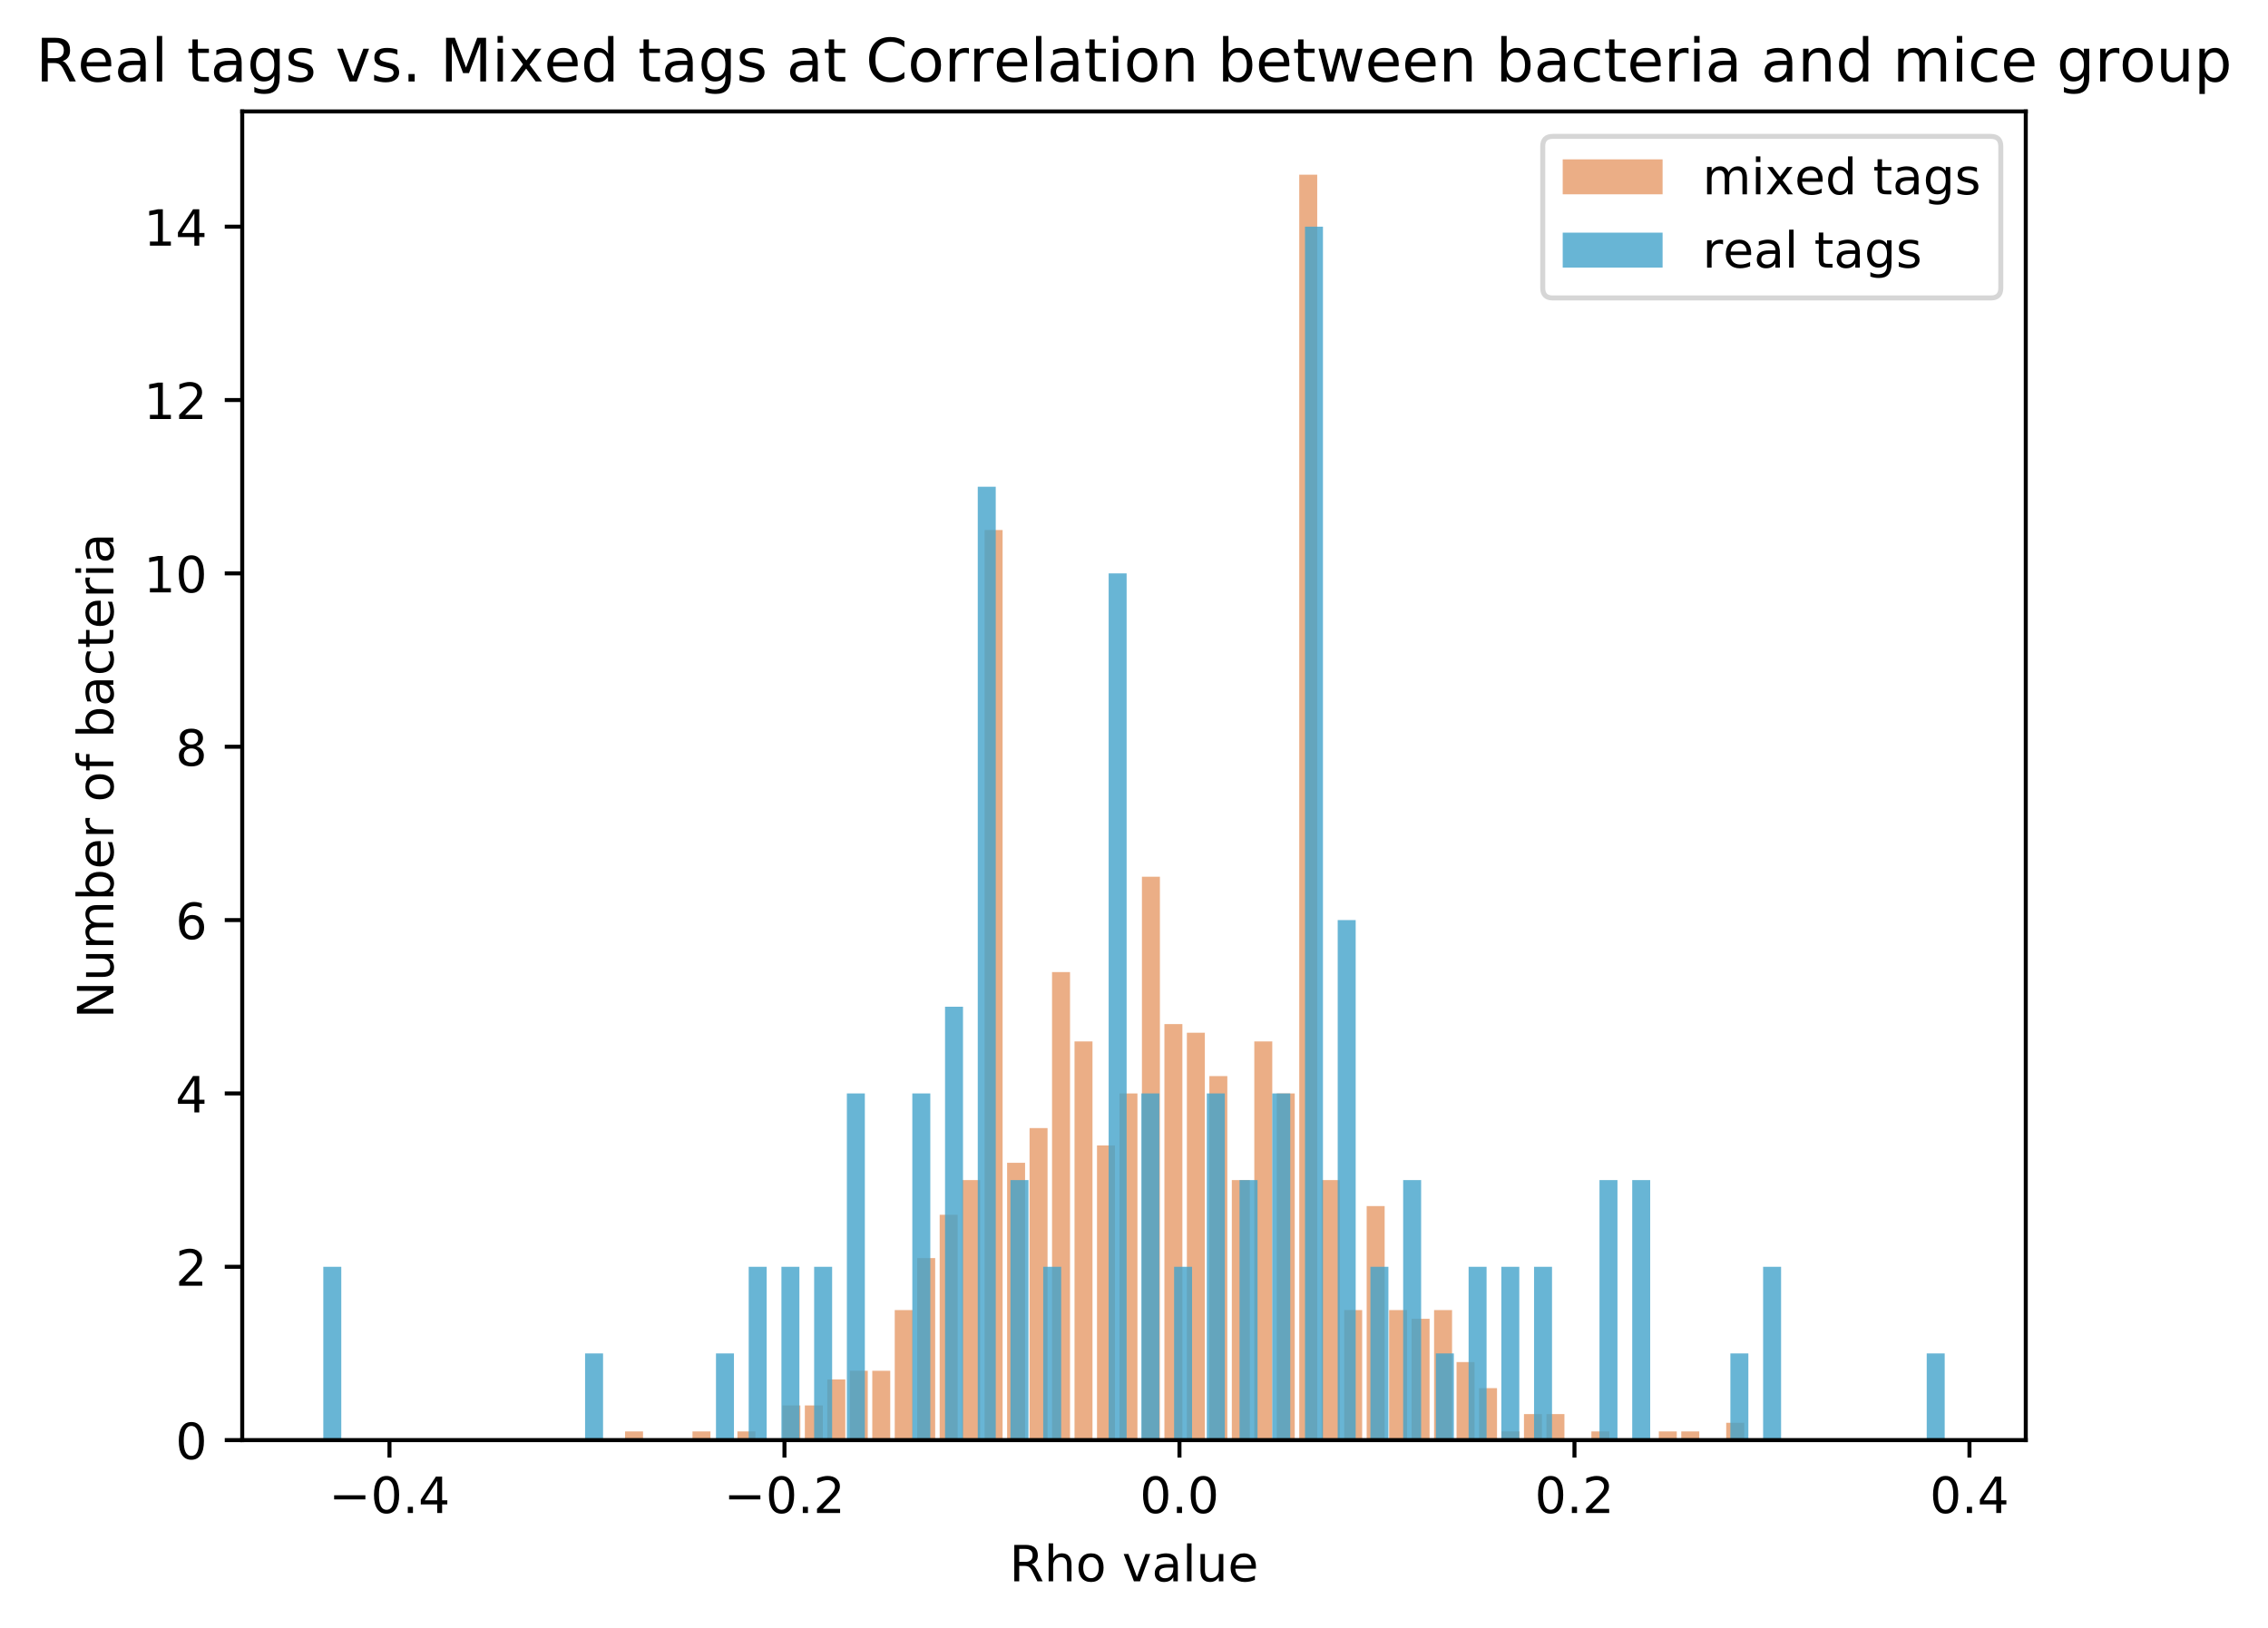 <?xml version="1.0" encoding="utf-8" standalone="no"?>
<!DOCTYPE svg PUBLIC "-//W3C//DTD SVG 1.1//EN"
  "http://www.w3.org/Graphics/SVG/1.1/DTD/svg11.dtd">
<!-- Created with matplotlib (https://matplotlib.org/) -->
<svg height="325.986pt" version="1.1" viewBox="0 0 454.125 325.986" width="454.125pt" xmlns="http://www.w3.org/2000/svg" xmlns:xlink="http://www.w3.org/1999/xlink">
 <defs>
  <style type="text/css">
*{stroke-linecap:butt;stroke-linejoin:round;}
  </style>
 </defs>
 <g id="figure_1">
  <g id="patch_1">
   <path d="M 0 325.986 
L 454.125 325.986 
L 454.125 0 
L 0 0 
z
" style="fill:#ffffff;"/>
  </g>
  <g id="axes_1">
   <g id="patch_2">
    <path d="M 48.502 288.43 
L 405.623 288.43 
L 405.623 22.318 
L 48.502 22.318 
z
" style="fill:#ffffff;"/>
   </g>
   <g id="patch_3">
    <path clip-path="url(#p410fd052c7)" d="M 125.156 288.43 
L 128.756 288.43 
L 128.756 286.694 
L 125.156 286.694 
z
" style="fill:#d95f0e;opacity:0.5;"/>
   </g>
   <g id="patch_4">
    <path clip-path="url(#p410fd052c7)" d="M 129.656 288.43 
L 133.256 288.43 
L 133.256 288.43 
L 129.656 288.43 
z
" style="fill:#d95f0e;opacity:0.5;"/>
   </g>
   <g id="patch_5">
    <path clip-path="url(#p410fd052c7)" d="M 134.156 288.43 
L 137.756 288.43 
L 137.756 288.43 
L 134.156 288.43 
z
" style="fill:#d95f0e;opacity:0.5;"/>
   </g>
   <g id="patch_6">
    <path clip-path="url(#p410fd052c7)" d="M 138.656 288.43 
L 142.255 288.43 
L 142.255 286.694 
L 138.656 286.694 
z
" style="fill:#d95f0e;opacity:0.5;"/>
   </g>
   <g id="patch_7">
    <path clip-path="url(#p410fd052c7)" d="M 143.155 288.43 
L 146.755 288.43 
L 146.755 288.43 
L 143.155 288.43 
z
" style="fill:#d95f0e;opacity:0.5;"/>
   </g>
   <g id="patch_8">
    <path clip-path="url(#p410fd052c7)" d="M 147.655 288.43 
L 151.255 288.43 
L 151.255 286.694 
L 147.655 286.694 
z
" style="fill:#d95f0e;opacity:0.5;"/>
   </g>
   <g id="patch_9">
    <path clip-path="url(#p410fd052c7)" d="M 152.155 288.43 
L 155.755 288.43 
L 155.755 288.43 
L 152.155 288.43 
z
" style="fill:#d95f0e;opacity:0.5;"/>
   </g>
   <g id="patch_10">
    <path clip-path="url(#p410fd052c7)" d="M 156.655 288.43 
L 160.255 288.43 
L 160.255 281.487 
L 156.655 281.487 
z
" style="fill:#d95f0e;opacity:0.5;"/>
   </g>
   <g id="patch_11">
    <path clip-path="url(#p410fd052c7)" d="M 161.154 288.43 
L 164.754 288.43 
L 164.754 281.487 
L 161.154 281.487 
z
" style="fill:#d95f0e;opacity:0.5;"/>
   </g>
   <g id="patch_12">
    <path clip-path="url(#p410fd052c7)" d="M 165.654 288.43 
L 169.254 288.43 
L 169.254 276.279 
L 165.654 276.279 
z
" style="fill:#d95f0e;opacity:0.5;"/>
   </g>
   <g id="patch_13">
    <path clip-path="url(#p410fd052c7)" d="M 170.154 288.43 
L 173.754 288.43 
L 173.754 274.543 
L 170.154 274.543 
z
" style="fill:#d95f0e;opacity:0.5;"/>
   </g>
   <g id="patch_14">
    <path clip-path="url(#p410fd052c7)" d="M 174.654 288.43 
L 178.254 288.43 
L 178.254 274.543 
L 174.654 274.543 
z
" style="fill:#d95f0e;opacity:0.5;"/>
   </g>
   <g id="patch_15">
    <path clip-path="url(#p410fd052c7)" d="M 179.154 288.43 
L 182.753 288.43 
L 182.753 262.392 
L 179.154 262.392 
z
" style="fill:#d95f0e;opacity:0.5;"/>
   </g>
   <g id="patch_16">
    <path clip-path="url(#p410fd052c7)" d="M 183.653 288.43 
L 187.253 288.43 
L 187.253 251.976 
L 183.653 251.976 
z
" style="fill:#d95f0e;opacity:0.5;"/>
   </g>
   <g id="patch_17">
    <path clip-path="url(#p410fd052c7)" d="M 188.153 288.43 
L 191.753 288.43 
L 191.753 243.297 
L 188.153 243.297 
z
" style="fill:#d95f0e;opacity:0.5;"/>
   </g>
   <g id="patch_18">
    <path clip-path="url(#p410fd052c7)" d="M 192.653 288.43 
L 196.253 288.43 
L 196.253 236.353 
L 192.653 236.353 
z
" style="fill:#d95f0e;opacity:0.5;"/>
   </g>
   <g id="patch_19">
    <path clip-path="url(#p410fd052c7)" d="M 197.153 288.43 
L 200.752 288.43 
L 200.752 106.162 
L 197.153 106.162 
z
" style="fill:#d95f0e;opacity:0.5;"/>
   </g>
   <g id="patch_20">
    <path clip-path="url(#p410fd052c7)" d="M 201.652 288.43 
L 205.252 288.43 
L 205.252 232.882 
L 201.652 232.882 
z
" style="fill:#d95f0e;opacity:0.5;"/>
   </g>
   <g id="patch_21">
    <path clip-path="url(#p410fd052c7)" d="M 206.152 288.43 
L 209.752 288.43 
L 209.752 225.938 
L 206.152 225.938 
z
" style="fill:#d95f0e;opacity:0.5;"/>
   </g>
   <g id="patch_22">
    <path clip-path="url(#p410fd052c7)" d="M 210.652 288.43 
L 214.252 288.43 
L 214.252 194.692 
L 210.652 194.692 
z
" style="fill:#d95f0e;opacity:0.5;"/>
   </g>
   <g id="patch_23">
    <path clip-path="url(#p410fd052c7)" d="M 215.152 288.43 
L 218.752 288.43 
L 218.752 208.579 
L 215.152 208.579 
z
" style="fill:#d95f0e;opacity:0.5;"/>
   </g>
   <g id="patch_24">
    <path clip-path="url(#p410fd052c7)" d="M 219.652 288.43 
L 223.251 288.43 
L 223.251 229.41 
L 219.652 229.41 
z
" style="fill:#d95f0e;opacity:0.5;"/>
   </g>
   <g id="patch_25">
    <path clip-path="url(#p410fd052c7)" d="M 224.151 288.43 
L 227.751 288.43 
L 227.751 218.995 
L 224.151 218.995 
z
" style="fill:#d95f0e;opacity:0.5;"/>
   </g>
   <g id="patch_26">
    <path clip-path="url(#p410fd052c7)" d="M 228.651 288.43 
L 232.251 288.43 
L 232.251 175.597 
L 228.651 175.597 
z
" style="fill:#d95f0e;opacity:0.5;"/>
   </g>
   <g id="patch_27">
    <path clip-path="url(#p410fd052c7)" d="M 233.151 288.43 
L 236.751 288.43 
L 236.751 205.107 
L 233.151 205.107 
z
" style="fill:#d95f0e;opacity:0.5;"/>
   </g>
   <g id="patch_28">
    <path clip-path="url(#p410fd052c7)" d="M 237.651 288.43 
L 241.25 288.43 
L 241.25 206.843 
L 237.651 206.843 
z
" style="fill:#d95f0e;opacity:0.5;"/>
   </g>
   <g id="patch_29">
    <path clip-path="url(#p410fd052c7)" d="M 242.15 288.43 
L 245.75 288.43 
L 245.75 215.523 
L 242.15 215.523 
z
" style="fill:#d95f0e;opacity:0.5;"/>
   </g>
   <g id="patch_30">
    <path clip-path="url(#p410fd052c7)" d="M 246.65 288.43 
L 250.25 288.43 
L 250.25 236.353 
L 246.65 236.353 
z
" style="fill:#d95f0e;opacity:0.5;"/>
   </g>
   <g id="patch_31">
    <path clip-path="url(#p410fd052c7)" d="M 251.15 288.43 
L 254.75 288.43 
L 254.75 208.579 
L 251.15 208.579 
z
" style="fill:#d95f0e;opacity:0.5;"/>
   </g>
   <g id="patch_32">
    <path clip-path="url(#p410fd052c7)" d="M 255.65 288.43 
L 259.25 288.43 
L 259.25 218.995 
L 255.65 218.995 
z
" style="fill:#d95f0e;opacity:0.5;"/>
   </g>
   <g id="patch_33">
    <path clip-path="url(#p410fd052c7)" d="M 260.149 288.43 
L 263.749 288.43 
L 263.749 34.99 
L 260.149 34.99 
z
" style="fill:#d95f0e;opacity:0.5;"/>
   </g>
   <g id="patch_34">
    <path clip-path="url(#p410fd052c7)" d="M 264.649 288.43 
L 268.249 288.43 
L 268.249 236.353 
L 264.649 236.353 
z
" style="fill:#d95f0e;opacity:0.5;"/>
   </g>
   <g id="patch_35">
    <path clip-path="url(#p410fd052c7)" d="M 269.149 288.43 
L 272.749 288.43 
L 272.749 262.392 
L 269.149 262.392 
z
" style="fill:#d95f0e;opacity:0.5;"/>
   </g>
   <g id="patch_36">
    <path clip-path="url(#p410fd052c7)" d="M 273.649 288.43 
L 277.249 288.43 
L 277.249 241.561 
L 273.649 241.561 
z
" style="fill:#d95f0e;opacity:0.5;"/>
   </g>
   <g id="patch_37">
    <path clip-path="url(#p410fd052c7)" d="M 278.149 288.43 
L 281.748 288.43 
L 281.748 262.392 
L 278.149 262.392 
z
" style="fill:#d95f0e;opacity:0.5;"/>
   </g>
   <g id="patch_38">
    <path clip-path="url(#p410fd052c7)" d="M 282.648 288.43 
L 286.248 288.43 
L 286.248 264.128 
L 282.648 264.128 
z
" style="fill:#d95f0e;opacity:0.5;"/>
   </g>
   <g id="patch_39">
    <path clip-path="url(#p410fd052c7)" d="M 287.148 288.43 
L 290.748 288.43 
L 290.748 262.392 
L 287.148 262.392 
z
" style="fill:#d95f0e;opacity:0.5;"/>
   </g>
   <g id="patch_40">
    <path clip-path="url(#p410fd052c7)" d="M 291.648 288.43 
L 295.248 288.43 
L 295.248 272.807 
L 291.648 272.807 
z
" style="fill:#d95f0e;opacity:0.5;"/>
   </g>
   <g id="patch_41">
    <path clip-path="url(#p410fd052c7)" d="M 296.148 288.43 
L 299.747 288.43 
L 299.747 278.015 
L 296.148 278.015 
z
" style="fill:#d95f0e;opacity:0.5;"/>
   </g>
   <g id="patch_42">
    <path clip-path="url(#p410fd052c7)" d="M 300.647 288.43 
L 304.247 288.43 
L 304.247 286.694 
L 300.647 286.694 
z
" style="fill:#d95f0e;opacity:0.5;"/>
   </g>
   <g id="patch_43">
    <path clip-path="url(#p410fd052c7)" d="M 305.147 288.43 
L 308.747 288.43 
L 308.747 283.222 
L 305.147 283.222 
z
" style="fill:#d95f0e;opacity:0.5;"/>
   </g>
   <g id="patch_44">
    <path clip-path="url(#p410fd052c7)" d="M 309.647 288.43 
L 313.247 288.43 
L 313.247 283.222 
L 309.647 283.222 
z
" style="fill:#d95f0e;opacity:0.5;"/>
   </g>
   <g id="patch_45">
    <path clip-path="url(#p410fd052c7)" d="M 314.147 288.43 
L 317.747 288.43 
L 317.747 288.43 
L 314.147 288.43 
z
" style="fill:#d95f0e;opacity:0.5;"/>
   </g>
   <g id="patch_46">
    <path clip-path="url(#p410fd052c7)" d="M 318.647 288.43 
L 322.246 288.43 
L 322.246 286.694 
L 318.647 286.694 
z
" style="fill:#d95f0e;opacity:0.5;"/>
   </g>
   <g id="patch_47">
    <path clip-path="url(#p410fd052c7)" d="M 323.146 288.43 
L 326.746 288.43 
L 326.746 288.43 
L 323.146 288.43 
z
" style="fill:#d95f0e;opacity:0.5;"/>
   </g>
   <g id="patch_48">
    <path clip-path="url(#p410fd052c7)" d="M 327.646 288.43 
L 331.246 288.43 
L 331.246 288.43 
L 327.646 288.43 
z
" style="fill:#d95f0e;opacity:0.5;"/>
   </g>
   <g id="patch_49">
    <path clip-path="url(#p410fd052c7)" d="M 332.146 288.43 
L 335.746 288.43 
L 335.746 286.694 
L 332.146 286.694 
z
" style="fill:#d95f0e;opacity:0.5;"/>
   </g>
   <g id="patch_50">
    <path clip-path="url(#p410fd052c7)" d="M 336.646 288.43 
L 340.245 288.43 
L 340.245 286.694 
L 336.646 286.694 
z
" style="fill:#d95f0e;opacity:0.5;"/>
   </g>
   <g id="patch_51">
    <path clip-path="url(#p410fd052c7)" d="M 341.145 288.43 
L 344.745 288.43 
L 344.745 288.43 
L 341.145 288.43 
z
" style="fill:#d95f0e;opacity:0.5;"/>
   </g>
   <g id="patch_52">
    <path clip-path="url(#p410fd052c7)" d="M 345.645 288.43 
L 349.245 288.43 
L 349.245 284.958 
L 345.645 284.958 
z
" style="fill:#d95f0e;opacity:0.5;"/>
   </g>
   <g id="patch_53">
    <path clip-path="url(#p410fd052c7)" d="M 64.735 288.43 
L 68.335 288.43 
L 68.335 253.712 
L 64.735 253.712 
z
" style="fill:#43a2ca;opacity:0.8;"/>
   </g>
   <g id="patch_54">
    <path clip-path="url(#p410fd052c7)" d="M 71.287 288.43 
L 74.887 288.43 
L 74.887 288.43 
L 71.287 288.43 
z
" style="fill:#43a2ca;opacity:0.8;"/>
   </g>
   <g id="patch_55">
    <path clip-path="url(#p410fd052c7)" d="M 77.84 288.43 
L 81.439 288.43 
L 81.439 288.43 
L 77.84 288.43 
z
" style="fill:#43a2ca;opacity:0.8;"/>
   </g>
   <g id="patch_56">
    <path clip-path="url(#p410fd052c7)" d="M 84.392 288.43 
L 87.991 288.43 
L 87.991 288.43 
L 84.392 288.43 
z
" style="fill:#43a2ca;opacity:0.8;"/>
   </g>
   <g id="patch_57">
    <path clip-path="url(#p410fd052c7)" d="M 90.944 288.43 
L 94.544 288.43 
L 94.544 288.43 
L 90.944 288.43 
z
" style="fill:#43a2ca;opacity:0.8;"/>
   </g>
   <g id="patch_58">
    <path clip-path="url(#p410fd052c7)" d="M 97.496 288.43 
L 101.096 288.43 
L 101.096 288.43 
L 97.496 288.43 
z
" style="fill:#43a2ca;opacity:0.8;"/>
   </g>
   <g id="patch_59">
    <path clip-path="url(#p410fd052c7)" d="M 104.048 288.43 
L 107.648 288.43 
L 107.648 288.43 
L 104.048 288.43 
z
" style="fill:#43a2ca;opacity:0.8;"/>
   </g>
   <g id="patch_60">
    <path clip-path="url(#p410fd052c7)" d="M 110.6 288.43 
L 114.2 288.43 
L 114.2 288.43 
L 110.6 288.43 
z
" style="fill:#43a2ca;opacity:0.8;"/>
   </g>
   <g id="patch_61">
    <path clip-path="url(#p410fd052c7)" d="M 117.152 288.43 
L 120.752 288.43 
L 120.752 271.071 
L 117.152 271.071 
z
" style="fill:#43a2ca;opacity:0.8;"/>
   </g>
   <g id="patch_62">
    <path clip-path="url(#p410fd052c7)" d="M 123.704 288.43 
L 127.304 288.43 
L 127.304 288.43 
L 123.704 288.43 
z
" style="fill:#43a2ca;opacity:0.8;"/>
   </g>
   <g id="patch_63">
    <path clip-path="url(#p410fd052c7)" d="M 130.257 288.43 
L 133.856 288.43 
L 133.856 288.43 
L 130.257 288.43 
z
" style="fill:#43a2ca;opacity:0.8;"/>
   </g>
   <g id="patch_64">
    <path clip-path="url(#p410fd052c7)" d="M 136.809 288.43 
L 140.409 288.43 
L 140.409 288.43 
L 136.809 288.43 
z
" style="fill:#43a2ca;opacity:0.8;"/>
   </g>
   <g id="patch_65">
    <path clip-path="url(#p410fd052c7)" d="M 143.361 288.43 
L 146.961 288.43 
L 146.961 271.071 
L 143.361 271.071 
z
" style="fill:#43a2ca;opacity:0.8;"/>
   </g>
   <g id="patch_66">
    <path clip-path="url(#p410fd052c7)" d="M 149.913 288.43 
L 153.513 288.43 
L 153.513 253.712 
L 149.913 253.712 
z
" style="fill:#43a2ca;opacity:0.8;"/>
   </g>
   <g id="patch_67">
    <path clip-path="url(#p410fd052c7)" d="M 156.465 288.43 
L 160.065 288.43 
L 160.065 253.712 
L 156.465 253.712 
z
" style="fill:#43a2ca;opacity:0.8;"/>
   </g>
   <g id="patch_68">
    <path clip-path="url(#p410fd052c7)" d="M 163.017 288.43 
L 166.617 288.43 
L 166.617 253.712 
L 163.017 253.712 
z
" style="fill:#43a2ca;opacity:0.8;"/>
   </g>
   <g id="patch_69">
    <path clip-path="url(#p410fd052c7)" d="M 169.569 288.43 
L 173.169 288.43 
L 173.169 218.995 
L 169.569 218.995 
z
" style="fill:#43a2ca;opacity:0.8;"/>
   </g>
   <g id="patch_70">
    <path clip-path="url(#p410fd052c7)" d="M 176.122 288.43 
L 179.721 288.43 
L 179.721 288.43 
L 176.122 288.43 
z
" style="fill:#43a2ca;opacity:0.8;"/>
   </g>
   <g id="patch_71">
    <path clip-path="url(#p410fd052c7)" d="M 182.674 288.43 
L 186.274 288.43 
L 186.274 218.995 
L 182.674 218.995 
z
" style="fill:#43a2ca;opacity:0.8;"/>
   </g>
   <g id="patch_72">
    <path clip-path="url(#p410fd052c7)" d="M 189.226 288.43 
L 192.826 288.43 
L 192.826 201.636 
L 189.226 201.636 
z
" style="fill:#43a2ca;opacity:0.8;"/>
   </g>
   <g id="patch_73">
    <path clip-path="url(#p410fd052c7)" d="M 195.778 288.43 
L 199.378 288.43 
L 199.378 97.482 
L 195.778 97.482 
z
" style="fill:#43a2ca;opacity:0.8;"/>
   </g>
   <g id="patch_74">
    <path clip-path="url(#p410fd052c7)" d="M 202.33 288.43 
L 205.93 288.43 
L 205.93 236.353 
L 202.33 236.353 
z
" style="fill:#43a2ca;opacity:0.8;"/>
   </g>
   <g id="patch_75">
    <path clip-path="url(#p410fd052c7)" d="M 208.882 288.43 
L 212.482 288.43 
L 212.482 253.712 
L 208.882 253.712 
z
" style="fill:#43a2ca;opacity:0.8;"/>
   </g>
   <g id="patch_76">
    <path clip-path="url(#p410fd052c7)" d="M 215.434 288.43 
L 219.034 288.43 
L 219.034 288.43 
L 215.434 288.43 
z
" style="fill:#43a2ca;opacity:0.8;"/>
   </g>
   <g id="patch_77">
    <path clip-path="url(#p410fd052c7)" d="M 221.987 288.43 
L 225.586 288.43 
L 225.586 114.841 
L 221.987 114.841 
z
" style="fill:#43a2ca;opacity:0.8;"/>
   </g>
   <g id="patch_78">
    <path clip-path="url(#p410fd052c7)" d="M 228.539 288.43 
L 232.138 288.43 
L 232.138 218.995 
L 228.539 218.995 
z
" style="fill:#43a2ca;opacity:0.8;"/>
   </g>
   <g id="patch_79">
    <path clip-path="url(#p410fd052c7)" d="M 235.091 288.43 
L 238.691 288.43 
L 238.691 253.712 
L 235.091 253.712 
z
" style="fill:#43a2ca;opacity:0.8;"/>
   </g>
   <g id="patch_80">
    <path clip-path="url(#p410fd052c7)" d="M 241.643 288.43 
L 245.243 288.43 
L 245.243 218.995 
L 241.643 218.995 
z
" style="fill:#43a2ca;opacity:0.8;"/>
   </g>
   <g id="patch_81">
    <path clip-path="url(#p410fd052c7)" d="M 248.195 288.43 
L 251.795 288.43 
L 251.795 236.353 
L 248.195 236.353 
z
" style="fill:#43a2ca;opacity:0.8;"/>
   </g>
   <g id="patch_82">
    <path clip-path="url(#p410fd052c7)" d="M 254.747 288.43 
L 258.347 288.43 
L 258.347 218.995 
L 254.747 218.995 
z
" style="fill:#43a2ca;opacity:0.8;"/>
   </g>
   <g id="patch_83">
    <path clip-path="url(#p410fd052c7)" d="M 261.299 288.43 
L 264.899 288.43 
L 264.899 45.405 
L 261.299 45.405 
z
" style="fill:#43a2ca;opacity:0.8;"/>
   </g>
   <g id="patch_84">
    <path clip-path="url(#p410fd052c7)" d="M 267.851 288.43 
L 271.451 288.43 
L 271.451 184.277 
L 267.851 184.277 
z
" style="fill:#43a2ca;opacity:0.8;"/>
   </g>
   <g id="patch_85">
    <path clip-path="url(#p410fd052c7)" d="M 274.404 288.43 
L 278.003 288.43 
L 278.003 253.712 
L 274.404 253.712 
z
" style="fill:#43a2ca;opacity:0.8;"/>
   </g>
   <g id="patch_86">
    <path clip-path="url(#p410fd052c7)" d="M 280.956 288.43 
L 284.556 288.43 
L 284.556 236.353 
L 280.956 236.353 
z
" style="fill:#43a2ca;opacity:0.8;"/>
   </g>
   <g id="patch_87">
    <path clip-path="url(#p410fd052c7)" d="M 287.508 288.43 
L 291.108 288.43 
L 291.108 271.071 
L 287.508 271.071 
z
" style="fill:#43a2ca;opacity:0.8;"/>
   </g>
   <g id="patch_88">
    <path clip-path="url(#p410fd052c7)" d="M 294.06 288.43 
L 297.66 288.43 
L 297.66 253.712 
L 294.06 253.712 
z
" style="fill:#43a2ca;opacity:0.8;"/>
   </g>
   <g id="patch_89">
    <path clip-path="url(#p410fd052c7)" d="M 300.612 288.43 
L 304.212 288.43 
L 304.212 253.712 
L 300.612 253.712 
z
" style="fill:#43a2ca;opacity:0.8;"/>
   </g>
   <g id="patch_90">
    <path clip-path="url(#p410fd052c7)" d="M 307.164 288.43 
L 310.764 288.43 
L 310.764 253.712 
L 307.164 253.712 
z
" style="fill:#43a2ca;opacity:0.8;"/>
   </g>
   <g id="patch_91">
    <path clip-path="url(#p410fd052c7)" d="M 313.716 288.43 
L 317.316 288.43 
L 317.316 288.43 
L 313.716 288.43 
z
" style="fill:#43a2ca;opacity:0.8;"/>
   </g>
   <g id="patch_92">
    <path clip-path="url(#p410fd052c7)" d="M 320.269 288.43 
L 323.868 288.43 
L 323.868 236.353 
L 320.269 236.353 
z
" style="fill:#43a2ca;opacity:0.8;"/>
   </g>
   <g id="patch_93">
    <path clip-path="url(#p410fd052c7)" d="M 326.821 288.43 
L 330.421 288.43 
L 330.421 236.353 
L 326.821 236.353 
z
" style="fill:#43a2ca;opacity:0.8;"/>
   </g>
   <g id="patch_94">
    <path clip-path="url(#p410fd052c7)" d="M 333.373 288.43 
L 336.973 288.43 
L 336.973 288.43 
L 333.373 288.43 
z
" style="fill:#43a2ca;opacity:0.8;"/>
   </g>
   <g id="patch_95">
    <path clip-path="url(#p410fd052c7)" d="M 339.925 288.43 
L 343.525 288.43 
L 343.525 288.43 
L 339.925 288.43 
z
" style="fill:#43a2ca;opacity:0.8;"/>
   </g>
   <g id="patch_96">
    <path clip-path="url(#p410fd052c7)" d="M 346.477 288.43 
L 350.077 288.43 
L 350.077 271.071 
L 346.477 271.071 
z
" style="fill:#43a2ca;opacity:0.8;"/>
   </g>
   <g id="patch_97">
    <path clip-path="url(#p410fd052c7)" d="M 353.029 288.43 
L 356.629 288.43 
L 356.629 253.712 
L 353.029 253.712 
z
" style="fill:#43a2ca;opacity:0.8;"/>
   </g>
   <g id="patch_98">
    <path clip-path="url(#p410fd052c7)" d="M 359.581 288.43 
L 363.181 288.43 
L 363.181 288.43 
L 359.581 288.43 
z
" style="fill:#43a2ca;opacity:0.8;"/>
   </g>
   <g id="patch_99">
    <path clip-path="url(#p410fd052c7)" d="M 366.134 288.43 
L 369.733 288.43 
L 369.733 288.43 
L 366.134 288.43 
z
" style="fill:#43a2ca;opacity:0.8;"/>
   </g>
   <g id="patch_100">
    <path clip-path="url(#p410fd052c7)" d="M 372.686 288.43 
L 376.285 288.43 
L 376.285 288.43 
L 372.686 288.43 
z
" style="fill:#43a2ca;opacity:0.8;"/>
   </g>
   <g id="patch_101">
    <path clip-path="url(#p410fd052c7)" d="M 379.238 288.43 
L 382.838 288.43 
L 382.838 288.43 
L 379.238 288.43 
z
" style="fill:#43a2ca;opacity:0.8;"/>
   </g>
   <g id="patch_102">
    <path clip-path="url(#p410fd052c7)" d="M 385.79 288.43 
L 389.39 288.43 
L 389.39 271.071 
L 385.79 271.071 
z
" style="fill:#43a2ca;opacity:0.8;"/>
   </g>
   <g id="matplotlib.axis_1">
    <g id="xtick_1">
     <g id="line2d_1">
      <defs>
       <path d="M 0 0 
L 0 3.5 
" id="m6877cd86ae" style="stroke:#000000;stroke-width:0.8;"/>
      </defs>
      <g>
       <use style="stroke:#000000;stroke-width:0.8;" x="77.985" xlink:href="#m6877cd86ae" y="288.43"/>
      </g>
     </g>
     <g id="text_1">
      <!-- −0.4 -->
      <defs>
       <path d="M 10.594 35.5 
L 73.188 35.5 
L 73.188 27.203 
L 10.594 27.203 
z
" id="DejaVuSans-8722"/>
       <path d="M 31.781 66.406 
Q 24.172 66.406 20.328 58.906 
Q 16.5 51.422 16.5 36.375 
Q 16.5 21.391 20.328 13.891 
Q 24.172 6.391 31.781 6.391 
Q 39.453 6.391 43.281 13.891 
Q 47.125 21.391 47.125 36.375 
Q 47.125 51.422 43.281 58.906 
Q 39.453 66.406 31.781 66.406 
z
M 31.781 74.219 
Q 44.047 74.219 50.516 64.516 
Q 56.984 54.828 56.984 36.375 
Q 56.984 17.969 50.516 8.266 
Q 44.047 -1.422 31.781 -1.422 
Q 19.531 -1.422 13.062 8.266 
Q 6.594 17.969 6.594 36.375 
Q 6.594 54.828 13.062 64.516 
Q 19.531 74.219 31.781 74.219 
z
" id="DejaVuSans-48"/>
       <path d="M 10.688 12.406 
L 21 12.406 
L 21 0 
L 10.688 0 
z
" id="DejaVuSans-46"/>
       <path d="M 37.797 64.312 
L 12.891 25.391 
L 37.797 25.391 
z
M 35.203 72.906 
L 47.609 72.906 
L 47.609 25.391 
L 58.016 25.391 
L 58.016 17.188 
L 47.609 17.188 
L 47.609 0 
L 37.797 0 
L 37.797 17.188 
L 4.891 17.188 
L 4.891 26.703 
z
" id="DejaVuSans-52"/>
      </defs>
      <g transform="translate(65.844 303.029)scale(0.1 -0.1)">
       <use xlink:href="#DejaVuSans-8722"/>
       <use x="83.789" xlink:href="#DejaVuSans-48"/>
       <use x="147.412" xlink:href="#DejaVuSans-46"/>
       <use x="179.199" xlink:href="#DejaVuSans-52"/>
      </g>
     </g>
    </g>
    <g id="xtick_2">
     <g id="line2d_2">
      <g>
       <use style="stroke:#000000;stroke-width:0.8;" x="157.076" xlink:href="#m6877cd86ae" y="288.43"/>
      </g>
     </g>
     <g id="text_2">
      <!-- −0.2 -->
      <defs>
       <path d="M 19.188 8.297 
L 53.609 8.297 
L 53.609 0 
L 7.328 0 
L 7.328 8.297 
Q 12.938 14.109 22.625 23.891 
Q 32.328 33.688 34.812 36.531 
Q 39.547 41.844 41.422 45.531 
Q 43.312 49.219 43.312 52.781 
Q 43.312 58.594 39.234 62.25 
Q 35.156 65.922 28.609 65.922 
Q 23.969 65.922 18.812 64.312 
Q 13.672 62.703 7.812 59.422 
L 7.812 69.391 
Q 13.766 71.781 18.938 73 
Q 24.125 74.219 28.422 74.219 
Q 39.75 74.219 46.484 68.547 
Q 53.219 62.891 53.219 53.422 
Q 53.219 48.922 51.531 44.891 
Q 49.859 40.875 45.406 35.406 
Q 44.188 33.984 37.641 27.219 
Q 31.109 20.453 19.188 8.297 
z
" id="DejaVuSans-50"/>
      </defs>
      <g transform="translate(144.935 303.029)scale(0.1 -0.1)">
       <use xlink:href="#DejaVuSans-8722"/>
       <use x="83.789" xlink:href="#DejaVuSans-48"/>
       <use x="147.412" xlink:href="#DejaVuSans-46"/>
       <use x="179.199" xlink:href="#DejaVuSans-50"/>
      </g>
     </g>
    </g>
    <g id="xtick_3">
     <g id="line2d_3">
      <g>
       <use style="stroke:#000000;stroke-width:0.8;" x="236.167" xlink:href="#m6877cd86ae" y="288.43"/>
      </g>
     </g>
     <g id="text_3">
      <!-- 0.0 -->
      <g transform="translate(228.215 303.029)scale(0.1 -0.1)">
       <use xlink:href="#DejaVuSans-48"/>
       <use x="63.623" xlink:href="#DejaVuSans-46"/>
       <use x="95.41" xlink:href="#DejaVuSans-48"/>
      </g>
     </g>
    </g>
    <g id="xtick_4">
     <g id="line2d_4">
      <g>
       <use style="stroke:#000000;stroke-width:0.8;" x="315.258" xlink:href="#m6877cd86ae" y="288.43"/>
      </g>
     </g>
     <g id="text_4">
      <!-- 0.2 -->
      <g transform="translate(307.306 303.029)scale(0.1 -0.1)">
       <use xlink:href="#DejaVuSans-48"/>
       <use x="63.623" xlink:href="#DejaVuSans-46"/>
       <use x="95.41" xlink:href="#DejaVuSans-50"/>
      </g>
     </g>
    </g>
    <g id="xtick_5">
     <g id="line2d_5">
      <g>
       <use style="stroke:#000000;stroke-width:0.8;" x="394.349" xlink:href="#m6877cd86ae" y="288.43"/>
      </g>
     </g>
     <g id="text_5">
      <!-- 0.4 -->
      <g transform="translate(386.397 303.029)scale(0.1 -0.1)">
       <use xlink:href="#DejaVuSans-48"/>
       <use x="63.623" xlink:href="#DejaVuSans-46"/>
       <use x="95.41" xlink:href="#DejaVuSans-52"/>
      </g>
     </g>
    </g>
    <g id="text_6">
     <!-- Rho value -->
     <defs>
      <path d="M 44.391 34.188 
Q 47.562 33.109 50.562 29.594 
Q 53.562 26.078 56.594 19.922 
L 66.609 0 
L 56 0 
L 46.688 18.703 
Q 43.062 26.031 39.672 28.422 
Q 36.281 30.812 30.422 30.812 
L 19.672 30.812 
L 19.672 0 
L 9.812 0 
L 9.812 72.906 
L 32.078 72.906 
Q 44.578 72.906 50.734 67.672 
Q 56.891 62.453 56.891 51.906 
Q 56.891 45.016 53.688 40.469 
Q 50.484 35.938 44.391 34.188 
z
M 19.672 64.797 
L 19.672 38.922 
L 32.078 38.922 
Q 39.203 38.922 42.844 42.219 
Q 46.484 45.516 46.484 51.906 
Q 46.484 58.297 42.844 61.547 
Q 39.203 64.797 32.078 64.797 
z
" id="DejaVuSans-82"/>
      <path d="M 54.891 33.016 
L 54.891 0 
L 45.906 0 
L 45.906 32.719 
Q 45.906 40.484 42.875 44.328 
Q 39.844 48.188 33.797 48.188 
Q 26.516 48.188 22.312 43.547 
Q 18.109 38.922 18.109 30.906 
L 18.109 0 
L 9.078 0 
L 9.078 75.984 
L 18.109 75.984 
L 18.109 46.188 
Q 21.344 51.125 25.703 53.562 
Q 30.078 56 35.797 56 
Q 45.219 56 50.047 50.172 
Q 54.891 44.344 54.891 33.016 
z
" id="DejaVuSans-104"/>
      <path d="M 30.609 48.391 
Q 23.391 48.391 19.188 42.75 
Q 14.984 37.109 14.984 27.297 
Q 14.984 17.484 19.156 11.844 
Q 23.344 6.203 30.609 6.203 
Q 37.797 6.203 41.984 11.859 
Q 46.188 17.531 46.188 27.297 
Q 46.188 37.016 41.984 42.703 
Q 37.797 48.391 30.609 48.391 
z
M 30.609 56 
Q 42.328 56 49.016 48.375 
Q 55.719 40.766 55.719 27.297 
Q 55.719 13.875 49.016 6.219 
Q 42.328 -1.422 30.609 -1.422 
Q 18.844 -1.422 12.172 6.219 
Q 5.516 13.875 5.516 27.297 
Q 5.516 40.766 12.172 48.375 
Q 18.844 56 30.609 56 
z
" id="DejaVuSans-111"/>
      <path id="DejaVuSans-32"/>
      <path d="M 2.984 54.688 
L 12.5 54.688 
L 29.594 8.797 
L 46.688 54.688 
L 56.203 54.688 
L 35.688 0 
L 23.484 0 
z
" id="DejaVuSans-118"/>
      <path d="M 34.281 27.484 
Q 23.391 27.484 19.188 25 
Q 14.984 22.516 14.984 16.5 
Q 14.984 11.719 18.141 8.906 
Q 21.297 6.109 26.703 6.109 
Q 34.188 6.109 38.703 11.406 
Q 43.219 16.703 43.219 25.484 
L 43.219 27.484 
z
M 52.203 31.203 
L 52.203 0 
L 43.219 0 
L 43.219 8.297 
Q 40.141 3.328 35.547 0.953 
Q 30.953 -1.422 24.312 -1.422 
Q 15.922 -1.422 10.953 3.297 
Q 6 8.016 6 15.922 
Q 6 25.141 12.172 29.828 
Q 18.359 34.516 30.609 34.516 
L 43.219 34.516 
L 43.219 35.406 
Q 43.219 41.609 39.141 45 
Q 35.062 48.391 27.688 48.391 
Q 23 48.391 18.547 47.266 
Q 14.109 46.141 10.016 43.891 
L 10.016 52.203 
Q 14.938 54.109 19.578 55.047 
Q 24.219 56 28.609 56 
Q 40.484 56 46.344 49.844 
Q 52.203 43.703 52.203 31.203 
z
" id="DejaVuSans-97"/>
      <path d="M 9.422 75.984 
L 18.406 75.984 
L 18.406 0 
L 9.422 0 
z
" id="DejaVuSans-108"/>
      <path d="M 8.5 21.578 
L 8.5 54.688 
L 17.484 54.688 
L 17.484 21.922 
Q 17.484 14.156 20.5 10.266 
Q 23.531 6.391 29.594 6.391 
Q 36.859 6.391 41.078 11.031 
Q 45.312 15.672 45.312 23.688 
L 45.312 54.688 
L 54.297 54.688 
L 54.297 0 
L 45.312 0 
L 45.312 8.406 
Q 42.047 3.422 37.719 1 
Q 33.406 -1.422 27.688 -1.422 
Q 18.266 -1.422 13.375 4.438 
Q 8.5 10.297 8.5 21.578 
z
M 31.109 56 
z
" id="DejaVuSans-117"/>
      <path d="M 56.203 29.594 
L 56.203 25.203 
L 14.891 25.203 
Q 15.484 15.922 20.484 11.062 
Q 25.484 6.203 34.422 6.203 
Q 39.594 6.203 44.453 7.469 
Q 49.312 8.734 54.109 11.281 
L 54.109 2.781 
Q 49.266 0.734 44.188 -0.344 
Q 39.109 -1.422 33.891 -1.422 
Q 20.797 -1.422 13.156 6.188 
Q 5.516 13.812 5.516 26.812 
Q 5.516 40.234 12.766 48.109 
Q 20.016 56 32.328 56 
Q 43.359 56 49.781 48.891 
Q 56.203 41.797 56.203 29.594 
z
M 47.219 32.234 
Q 47.125 39.594 43.094 43.984 
Q 39.062 48.391 32.422 48.391 
Q 24.906 48.391 20.391 44.141 
Q 15.875 39.891 15.188 32.172 
z
" id="DejaVuSans-101"/>
     </defs>
     <g transform="translate(202.113 316.707)scale(0.1 -0.1)">
      <use xlink:href="#DejaVuSans-82"/>
      <use x="69.482" xlink:href="#DejaVuSans-104"/>
      <use x="132.861" xlink:href="#DejaVuSans-111"/>
      <use x="194.043" xlink:href="#DejaVuSans-32"/>
      <use x="225.83" xlink:href="#DejaVuSans-118"/>
      <use x="285.01" xlink:href="#DejaVuSans-97"/>
      <use x="346.289" xlink:href="#DejaVuSans-108"/>
      <use x="374.072" xlink:href="#DejaVuSans-117"/>
      <use x="437.451" xlink:href="#DejaVuSans-101"/>
     </g>
    </g>
   </g>
   <g id="matplotlib.axis_2">
    <g id="ytick_1">
     <g id="line2d_6">
      <defs>
       <path d="M 0 0 
L -3.5 0 
" id="m0bcba001ed" style="stroke:#000000;stroke-width:0.8;"/>
      </defs>
      <g>
       <use style="stroke:#000000;stroke-width:0.8;" x="48.502" xlink:href="#m0bcba001ed" y="288.43"/>
      </g>
     </g>
     <g id="text_7">
      <!-- 0 -->
      <g transform="translate(35.14 292.229)scale(0.1 -0.1)">
       <use xlink:href="#DejaVuSans-48"/>
      </g>
     </g>
    </g>
    <g id="ytick_2">
     <g id="line2d_7">
      <g>
       <use style="stroke:#000000;stroke-width:0.8;" x="48.502" xlink:href="#m0bcba001ed" y="253.712"/>
      </g>
     </g>
     <g id="text_8">
      <!-- 2 -->
      <g transform="translate(35.14 257.512)scale(0.1 -0.1)">
       <use xlink:href="#DejaVuSans-50"/>
      </g>
     </g>
    </g>
    <g id="ytick_3">
     <g id="line2d_8">
      <g>
       <use style="stroke:#000000;stroke-width:0.8;" x="48.502" xlink:href="#m0bcba001ed" y="218.995"/>
      </g>
     </g>
     <g id="text_9">
      <!-- 4 -->
      <g transform="translate(35.14 222.794)scale(0.1 -0.1)">
       <use xlink:href="#DejaVuSans-52"/>
      </g>
     </g>
    </g>
    <g id="ytick_4">
     <g id="line2d_9">
      <g>
       <use style="stroke:#000000;stroke-width:0.8;" x="48.502" xlink:href="#m0bcba001ed" y="184.277"/>
      </g>
     </g>
     <g id="text_10">
      <!-- 6 -->
      <defs>
       <path d="M 33.016 40.375 
Q 26.375 40.375 22.484 35.828 
Q 18.609 31.297 18.609 23.391 
Q 18.609 15.531 22.484 10.953 
Q 26.375 6.391 33.016 6.391 
Q 39.656 6.391 43.531 10.953 
Q 47.406 15.531 47.406 23.391 
Q 47.406 31.297 43.531 35.828 
Q 39.656 40.375 33.016 40.375 
z
M 52.594 71.297 
L 52.594 62.312 
Q 48.875 64.062 45.094 64.984 
Q 41.312 65.922 37.594 65.922 
Q 27.828 65.922 22.672 59.328 
Q 17.531 52.734 16.797 39.406 
Q 19.672 43.656 24.016 45.922 
Q 28.375 48.188 33.594 48.188 
Q 44.578 48.188 50.953 41.516 
Q 57.328 34.859 57.328 23.391 
Q 57.328 12.156 50.688 5.359 
Q 44.047 -1.422 33.016 -1.422 
Q 20.359 -1.422 13.672 8.266 
Q 6.984 17.969 6.984 36.375 
Q 6.984 53.656 15.188 63.938 
Q 23.391 74.219 37.203 74.219 
Q 40.922 74.219 44.703 73.484 
Q 48.484 72.75 52.594 71.297 
z
" id="DejaVuSans-54"/>
      </defs>
      <g transform="translate(35.14 188.076)scale(0.1 -0.1)">
       <use xlink:href="#DejaVuSans-54"/>
      </g>
     </g>
    </g>
    <g id="ytick_5">
     <g id="line2d_10">
      <g>
       <use style="stroke:#000000;stroke-width:0.8;" x="48.502" xlink:href="#m0bcba001ed" y="149.559"/>
      </g>
     </g>
     <g id="text_11">
      <!-- 8 -->
      <defs>
       <path d="M 31.781 34.625 
Q 24.75 34.625 20.719 30.859 
Q 16.703 27.094 16.703 20.516 
Q 16.703 13.922 20.719 10.156 
Q 24.75 6.391 31.781 6.391 
Q 38.812 6.391 42.859 10.172 
Q 46.922 13.969 46.922 20.516 
Q 46.922 27.094 42.891 30.859 
Q 38.875 34.625 31.781 34.625 
z
M 21.922 38.812 
Q 15.578 40.375 12.031 44.719 
Q 8.5 49.078 8.5 55.328 
Q 8.5 64.062 14.719 69.141 
Q 20.953 74.219 31.781 74.219 
Q 42.672 74.219 48.875 69.141 
Q 55.078 64.062 55.078 55.328 
Q 55.078 49.078 51.531 44.719 
Q 48 40.375 41.703 38.812 
Q 48.828 37.156 52.797 32.312 
Q 56.781 27.484 56.781 20.516 
Q 56.781 9.906 50.312 4.234 
Q 43.844 -1.422 31.781 -1.422 
Q 19.734 -1.422 13.25 4.234 
Q 6.781 9.906 6.781 20.516 
Q 6.781 27.484 10.781 32.312 
Q 14.797 37.156 21.922 38.812 
z
M 18.312 54.391 
Q 18.312 48.734 21.844 45.562 
Q 25.391 42.391 31.781 42.391 
Q 38.141 42.391 41.719 45.562 
Q 45.312 48.734 45.312 54.391 
Q 45.312 60.062 41.719 63.234 
Q 38.141 66.406 31.781 66.406 
Q 25.391 66.406 21.844 63.234 
Q 18.312 60.062 18.312 54.391 
z
" id="DejaVuSans-56"/>
      </defs>
      <g transform="translate(35.14 153.358)scale(0.1 -0.1)">
       <use xlink:href="#DejaVuSans-56"/>
      </g>
     </g>
    </g>
    <g id="ytick_6">
     <g id="line2d_11">
      <g>
       <use style="stroke:#000000;stroke-width:0.8;" x="48.502" xlink:href="#m0bcba001ed" y="114.841"/>
      </g>
     </g>
     <g id="text_12">
      <!-- 10 -->
      <defs>
       <path d="M 12.406 8.297 
L 28.516 8.297 
L 28.516 63.922 
L 10.984 60.406 
L 10.984 69.391 
L 28.422 72.906 
L 38.281 72.906 
L 38.281 8.297 
L 54.391 8.297 
L 54.391 0 
L 12.406 0 
z
" id="DejaVuSans-49"/>
      </defs>
      <g transform="translate(28.777 118.64)scale(0.1 -0.1)">
       <use xlink:href="#DejaVuSans-49"/>
       <use x="63.623" xlink:href="#DejaVuSans-48"/>
      </g>
     </g>
    </g>
    <g id="ytick_7">
     <g id="line2d_12">
      <g>
       <use style="stroke:#000000;stroke-width:0.8;" x="48.502" xlink:href="#m0bcba001ed" y="80.123"/>
      </g>
     </g>
     <g id="text_13">
      <!-- 12 -->
      <g transform="translate(28.777 83.922)scale(0.1 -0.1)">
       <use xlink:href="#DejaVuSans-49"/>
       <use x="63.623" xlink:href="#DejaVuSans-50"/>
      </g>
     </g>
    </g>
    <g id="ytick_8">
     <g id="line2d_13">
      <g>
       <use style="stroke:#000000;stroke-width:0.8;" x="48.502" xlink:href="#m0bcba001ed" y="45.405"/>
      </g>
     </g>
     <g id="text_14">
      <!-- 14 -->
      <g transform="translate(28.777 49.205)scale(0.1 -0.1)">
       <use xlink:href="#DejaVuSans-49"/>
       <use x="63.623" xlink:href="#DejaVuSans-52"/>
      </g>
     </g>
    </g>
    <g id="text_15">
     <!-- Number of bacteria -->
     <defs>
      <path d="M 9.812 72.906 
L 23.094 72.906 
L 55.422 11.922 
L 55.422 72.906 
L 64.984 72.906 
L 64.984 0 
L 51.703 0 
L 19.391 60.984 
L 19.391 0 
L 9.812 0 
z
" id="DejaVuSans-78"/>
      <path d="M 52 44.188 
Q 55.375 50.25 60.062 53.125 
Q 64.75 56 71.094 56 
Q 79.641 56 84.281 50.016 
Q 88.922 44.047 88.922 33.016 
L 88.922 0 
L 79.891 0 
L 79.891 32.719 
Q 79.891 40.578 77.094 44.375 
Q 74.312 48.188 68.609 48.188 
Q 61.625 48.188 57.562 43.547 
Q 53.516 38.922 53.516 30.906 
L 53.516 0 
L 44.484 0 
L 44.484 32.719 
Q 44.484 40.625 41.703 44.406 
Q 38.922 48.188 33.109 48.188 
Q 26.219 48.188 22.156 43.531 
Q 18.109 38.875 18.109 30.906 
L 18.109 0 
L 9.078 0 
L 9.078 54.688 
L 18.109 54.688 
L 18.109 46.188 
Q 21.188 51.219 25.484 53.609 
Q 29.781 56 35.688 56 
Q 41.656 56 45.828 52.969 
Q 50 49.953 52 44.188 
z
" id="DejaVuSans-109"/>
      <path d="M 48.688 27.297 
Q 48.688 37.203 44.609 42.844 
Q 40.531 48.484 33.406 48.484 
Q 26.266 48.484 22.188 42.844 
Q 18.109 37.203 18.109 27.297 
Q 18.109 17.391 22.188 11.75 
Q 26.266 6.109 33.406 6.109 
Q 40.531 6.109 44.609 11.75 
Q 48.688 17.391 48.688 27.297 
z
M 18.109 46.391 
Q 20.953 51.266 25.266 53.625 
Q 29.594 56 35.594 56 
Q 45.562 56 51.781 48.094 
Q 58.016 40.188 58.016 27.297 
Q 58.016 14.406 51.781 6.484 
Q 45.562 -1.422 35.594 -1.422 
Q 29.594 -1.422 25.266 0.953 
Q 20.953 3.328 18.109 8.203 
L 18.109 0 
L 9.078 0 
L 9.078 75.984 
L 18.109 75.984 
z
" id="DejaVuSans-98"/>
      <path d="M 41.109 46.297 
Q 39.594 47.172 37.812 47.578 
Q 36.031 48 33.891 48 
Q 26.266 48 22.188 43.047 
Q 18.109 38.094 18.109 28.812 
L 18.109 0 
L 9.078 0 
L 9.078 54.688 
L 18.109 54.688 
L 18.109 46.188 
Q 20.953 51.172 25.484 53.578 
Q 30.031 56 36.531 56 
Q 37.453 56 38.578 55.875 
Q 39.703 55.766 41.062 55.516 
z
" id="DejaVuSans-114"/>
      <path d="M 37.109 75.984 
L 37.109 68.5 
L 28.516 68.5 
Q 23.688 68.5 21.797 66.547 
Q 19.922 64.594 19.922 59.516 
L 19.922 54.688 
L 34.719 54.688 
L 34.719 47.703 
L 19.922 47.703 
L 19.922 0 
L 10.891 0 
L 10.891 47.703 
L 2.297 47.703 
L 2.297 54.688 
L 10.891 54.688 
L 10.891 58.5 
Q 10.891 67.625 15.141 71.797 
Q 19.391 75.984 28.609 75.984 
z
" id="DejaVuSans-102"/>
      <path d="M 48.781 52.594 
L 48.781 44.188 
Q 44.969 46.297 41.141 47.344 
Q 37.312 48.391 33.406 48.391 
Q 24.656 48.391 19.812 42.844 
Q 14.984 37.312 14.984 27.297 
Q 14.984 17.281 19.812 11.734 
Q 24.656 6.203 33.406 6.203 
Q 37.312 6.203 41.141 7.25 
Q 44.969 8.297 48.781 10.406 
L 48.781 2.094 
Q 45.016 0.344 40.984 -0.531 
Q 36.969 -1.422 32.422 -1.422 
Q 20.062 -1.422 12.781 6.344 
Q 5.516 14.109 5.516 27.297 
Q 5.516 40.672 12.859 48.328 
Q 20.219 56 33.016 56 
Q 37.156 56 41.109 55.141 
Q 45.062 54.297 48.781 52.594 
z
" id="DejaVuSans-99"/>
      <path d="M 18.312 70.219 
L 18.312 54.688 
L 36.812 54.688 
L 36.812 47.703 
L 18.312 47.703 
L 18.312 18.016 
Q 18.312 11.328 20.141 9.422 
Q 21.969 7.516 27.594 7.516 
L 36.812 7.516 
L 36.812 0 
L 27.594 0 
Q 17.188 0 13.234 3.875 
Q 9.281 7.766 9.281 18.016 
L 9.281 47.703 
L 2.688 47.703 
L 2.688 54.688 
L 9.281 54.688 
L 9.281 70.219 
z
" id="DejaVuSans-116"/>
      <path d="M 9.422 54.688 
L 18.406 54.688 
L 18.406 0 
L 9.422 0 
z
M 9.422 75.984 
L 18.406 75.984 
L 18.406 64.594 
L 9.422 64.594 
z
" id="DejaVuSans-105"/>
     </defs>
     <g transform="translate(22.698 203.991)rotate(-90)scale(0.1 -0.1)">
      <use xlink:href="#DejaVuSans-78"/>
      <use x="74.805" xlink:href="#DejaVuSans-117"/>
      <use x="138.184" xlink:href="#DejaVuSans-109"/>
      <use x="235.596" xlink:href="#DejaVuSans-98"/>
      <use x="299.072" xlink:href="#DejaVuSans-101"/>
      <use x="360.596" xlink:href="#DejaVuSans-114"/>
      <use x="401.709" xlink:href="#DejaVuSans-32"/>
      <use x="433.496" xlink:href="#DejaVuSans-111"/>
      <use x="494.678" xlink:href="#DejaVuSans-102"/>
      <use x="529.883" xlink:href="#DejaVuSans-32"/>
      <use x="561.67" xlink:href="#DejaVuSans-98"/>
      <use x="625.146" xlink:href="#DejaVuSans-97"/>
      <use x="686.426" xlink:href="#DejaVuSans-99"/>
      <use x="741.406" xlink:href="#DejaVuSans-116"/>
      <use x="780.615" xlink:href="#DejaVuSans-101"/>
      <use x="842.139" xlink:href="#DejaVuSans-114"/>
      <use x="883.252" xlink:href="#DejaVuSans-105"/>
      <use x="911.035" xlink:href="#DejaVuSans-97"/>
     </g>
    </g>
   </g>
   <g id="patch_103">
    <path d="M 48.502 288.43 
L 48.502 22.318 
" style="fill:none;stroke:#000000;stroke-linecap:square;stroke-linejoin:miter;stroke-width:0.8;"/>
   </g>
   <g id="patch_104">
    <path d="M 405.623 288.43 
L 405.623 22.318 
" style="fill:none;stroke:#000000;stroke-linecap:square;stroke-linejoin:miter;stroke-width:0.8;"/>
   </g>
   <g id="patch_105">
    <path d="M 48.502 288.43 
L 405.623 288.43 
" style="fill:none;stroke:#000000;stroke-linecap:square;stroke-linejoin:miter;stroke-width:0.8;"/>
   </g>
   <g id="patch_106">
    <path d="M 48.502 22.318 
L 405.623 22.318 
" style="fill:none;stroke:#000000;stroke-linecap:square;stroke-linejoin:miter;stroke-width:0.8;"/>
   </g>
   <g id="text_16">
    <!-- Real tags vs. Mixed tags at Correlation between bacteria and mice group -->
    <defs>
     <path d="M 45.406 27.984 
Q 45.406 37.75 41.375 43.109 
Q 37.359 48.484 30.078 48.484 
Q 22.859 48.484 18.828 43.109 
Q 14.797 37.75 14.797 27.984 
Q 14.797 18.266 18.828 12.891 
Q 22.859 7.516 30.078 7.516 
Q 37.359 7.516 41.375 12.891 
Q 45.406 18.266 45.406 27.984 
z
M 54.391 6.781 
Q 54.391 -7.172 48.188 -13.984 
Q 42 -20.797 29.203 -20.797 
Q 24.469 -20.797 20.266 -20.094 
Q 16.062 -19.391 12.109 -17.922 
L 12.109 -9.188 
Q 16.062 -11.328 19.922 -12.344 
Q 23.781 -13.375 27.781 -13.375 
Q 36.625 -13.375 41.016 -8.766 
Q 45.406 -4.156 45.406 5.172 
L 45.406 9.625 
Q 42.625 4.781 38.281 2.391 
Q 33.938 0 27.875 0 
Q 17.828 0 11.672 7.656 
Q 5.516 15.328 5.516 27.984 
Q 5.516 40.672 11.672 48.328 
Q 17.828 56 27.875 56 
Q 33.938 56 38.281 53.609 
Q 42.625 51.219 45.406 46.391 
L 45.406 54.688 
L 54.391 54.688 
z
" id="DejaVuSans-103"/>
     <path d="M 44.281 53.078 
L 44.281 44.578 
Q 40.484 46.531 36.375 47.5 
Q 32.281 48.484 27.875 48.484 
Q 21.188 48.484 17.844 46.438 
Q 14.5 44.391 14.5 40.281 
Q 14.5 37.156 16.891 35.375 
Q 19.281 33.594 26.516 31.984 
L 29.594 31.297 
Q 39.156 29.25 43.188 25.516 
Q 47.219 21.781 47.219 15.094 
Q 47.219 7.469 41.188 3.016 
Q 35.156 -1.422 24.609 -1.422 
Q 20.219 -1.422 15.453 -0.562 
Q 10.688 0.297 5.422 2 
L 5.422 11.281 
Q 10.406 8.688 15.234 7.391 
Q 20.062 6.109 24.812 6.109 
Q 31.156 6.109 34.562 8.281 
Q 37.984 10.453 37.984 14.406 
Q 37.984 18.062 35.516 20.016 
Q 33.062 21.969 24.703 23.781 
L 21.578 24.516 
Q 13.234 26.266 9.516 29.906 
Q 5.812 33.547 5.812 39.891 
Q 5.812 47.609 11.281 51.797 
Q 16.75 56 26.812 56 
Q 31.781 56 36.172 55.266 
Q 40.578 54.547 44.281 53.078 
z
" id="DejaVuSans-115"/>
     <path d="M 9.812 72.906 
L 24.516 72.906 
L 43.109 23.297 
L 61.812 72.906 
L 76.516 72.906 
L 76.516 0 
L 66.891 0 
L 66.891 64.016 
L 48.094 14.016 
L 38.188 14.016 
L 19.391 64.016 
L 19.391 0 
L 9.812 0 
z
" id="DejaVuSans-77"/>
     <path d="M 54.891 54.688 
L 35.109 28.078 
L 55.906 0 
L 45.312 0 
L 29.391 21.484 
L 13.484 0 
L 2.875 0 
L 24.125 28.609 
L 4.688 54.688 
L 15.281 54.688 
L 29.781 35.203 
L 44.281 54.688 
z
" id="DejaVuSans-120"/>
     <path d="M 45.406 46.391 
L 45.406 75.984 
L 54.391 75.984 
L 54.391 0 
L 45.406 0 
L 45.406 8.203 
Q 42.578 3.328 38.25 0.953 
Q 33.938 -1.422 27.875 -1.422 
Q 17.969 -1.422 11.734 6.484 
Q 5.516 14.406 5.516 27.297 
Q 5.516 40.188 11.734 48.094 
Q 17.969 56 27.875 56 
Q 33.938 56 38.25 53.625 
Q 42.578 51.266 45.406 46.391 
z
M 14.797 27.297 
Q 14.797 17.391 18.875 11.75 
Q 22.953 6.109 30.078 6.109 
Q 37.203 6.109 41.297 11.75 
Q 45.406 17.391 45.406 27.297 
Q 45.406 37.203 41.297 42.844 
Q 37.203 48.484 30.078 48.484 
Q 22.953 48.484 18.875 42.844 
Q 14.797 37.203 14.797 27.297 
z
" id="DejaVuSans-100"/>
     <path d="M 64.406 67.281 
L 64.406 56.891 
Q 59.422 61.531 53.781 63.812 
Q 48.141 66.109 41.797 66.109 
Q 29.297 66.109 22.656 58.469 
Q 16.016 50.828 16.016 36.375 
Q 16.016 21.969 22.656 14.328 
Q 29.297 6.688 41.797 6.688 
Q 48.141 6.688 53.781 8.984 
Q 59.422 11.281 64.406 15.922 
L 64.406 5.609 
Q 59.234 2.094 53.438 0.328 
Q 47.656 -1.422 41.219 -1.422 
Q 24.656 -1.422 15.125 8.703 
Q 5.609 18.844 5.609 36.375 
Q 5.609 53.953 15.125 64.078 
Q 24.656 74.219 41.219 74.219 
Q 47.75 74.219 53.531 72.484 
Q 59.328 70.75 64.406 67.281 
z
" id="DejaVuSans-67"/>
     <path d="M 54.891 33.016 
L 54.891 0 
L 45.906 0 
L 45.906 32.719 
Q 45.906 40.484 42.875 44.328 
Q 39.844 48.188 33.797 48.188 
Q 26.516 48.188 22.312 43.547 
Q 18.109 38.922 18.109 30.906 
L 18.109 0 
L 9.078 0 
L 9.078 54.688 
L 18.109 54.688 
L 18.109 46.188 
Q 21.344 51.125 25.703 53.562 
Q 30.078 56 35.797 56 
Q 45.219 56 50.047 50.172 
Q 54.891 44.344 54.891 33.016 
z
" id="DejaVuSans-110"/>
     <path d="M 4.203 54.688 
L 13.188 54.688 
L 24.422 12.016 
L 35.594 54.688 
L 46.188 54.688 
L 57.422 12.016 
L 68.609 54.688 
L 77.594 54.688 
L 63.281 0 
L 52.688 0 
L 40.922 44.828 
L 29.109 0 
L 18.5 0 
z
" id="DejaVuSans-119"/>
     <path d="M 18.109 8.203 
L 18.109 -20.797 
L 9.078 -20.797 
L 9.078 54.688 
L 18.109 54.688 
L 18.109 46.391 
Q 20.953 51.266 25.266 53.625 
Q 29.594 56 35.594 56 
Q 45.562 56 51.781 48.094 
Q 58.016 40.188 58.016 27.297 
Q 58.016 14.406 51.781 6.484 
Q 45.562 -1.422 35.594 -1.422 
Q 29.594 -1.422 25.266 0.953 
Q 20.953 3.328 18.109 8.203 
z
M 48.688 27.297 
Q 48.688 37.203 44.609 42.844 
Q 40.531 48.484 33.406 48.484 
Q 26.266 48.484 22.188 42.844 
Q 18.109 37.203 18.109 27.297 
Q 18.109 17.391 22.188 11.75 
Q 26.266 6.109 33.406 6.109 
Q 40.531 6.109 44.609 11.75 
Q 48.688 17.391 48.688 27.297 
z
" id="DejaVuSans-112"/>
    </defs>
    <g transform="translate(7.2 16.318)scale(0.12 -0.12)">
     <use xlink:href="#DejaVuSans-82"/>
     <use x="69.42" xlink:href="#DejaVuSans-101"/>
     <use x="130.943" xlink:href="#DejaVuSans-97"/>
     <use x="192.223" xlink:href="#DejaVuSans-108"/>
     <use x="220.006" xlink:href="#DejaVuSans-32"/>
     <use x="251.793" xlink:href="#DejaVuSans-116"/>
     <use x="291.002" xlink:href="#DejaVuSans-97"/>
     <use x="352.281" xlink:href="#DejaVuSans-103"/>
     <use x="415.758" xlink:href="#DejaVuSans-115"/>
     <use x="467.857" xlink:href="#DejaVuSans-32"/>
     <use x="499.645" xlink:href="#DejaVuSans-118"/>
     <use x="558.824" xlink:href="#DejaVuSans-115"/>
     <use x="610.924" xlink:href="#DejaVuSans-46"/>
     <use x="642.711" xlink:href="#DejaVuSans-32"/>
     <use x="674.498" xlink:href="#DejaVuSans-77"/>
     <use x="760.777" xlink:href="#DejaVuSans-105"/>
     <use x="788.561" xlink:href="#DejaVuSans-120"/>
     <use x="847.693" xlink:href="#DejaVuSans-101"/>
     <use x="909.217" xlink:href="#DejaVuSans-100"/>
     <use x="972.693" xlink:href="#DejaVuSans-32"/>
     <use x="1004.48" xlink:href="#DejaVuSans-116"/>
     <use x="1043.689" xlink:href="#DejaVuSans-97"/>
     <use x="1104.969" xlink:href="#DejaVuSans-103"/>
     <use x="1168.445" xlink:href="#DejaVuSans-115"/>
     <use x="1220.545" xlink:href="#DejaVuSans-32"/>
     <use x="1252.332" xlink:href="#DejaVuSans-97"/>
     <use x="1313.611" xlink:href="#DejaVuSans-116"/>
     <use x="1352.82" xlink:href="#DejaVuSans-32"/>
     <use x="1384.607" xlink:href="#DejaVuSans-67"/>
     <use x="1454.432" xlink:href="#DejaVuSans-111"/>
     <use x="1515.613" xlink:href="#DejaVuSans-114"/>
     <use x="1556.711" xlink:href="#DejaVuSans-114"/>
     <use x="1597.793" xlink:href="#DejaVuSans-101"/>
     <use x="1659.316" xlink:href="#DejaVuSans-108"/>
     <use x="1687.1" xlink:href="#DejaVuSans-97"/>
     <use x="1748.379" xlink:href="#DejaVuSans-116"/>
     <use x="1787.588" xlink:href="#DejaVuSans-105"/>
     <use x="1815.371" xlink:href="#DejaVuSans-111"/>
     <use x="1876.553" xlink:href="#DejaVuSans-110"/>
     <use x="1939.932" xlink:href="#DejaVuSans-32"/>
     <use x="1971.719" xlink:href="#DejaVuSans-98"/>
     <use x="2035.195" xlink:href="#DejaVuSans-101"/>
     <use x="2096.719" xlink:href="#DejaVuSans-116"/>
     <use x="2135.928" xlink:href="#DejaVuSans-119"/>
     <use x="2217.715" xlink:href="#DejaVuSans-101"/>
     <use x="2279.238" xlink:href="#DejaVuSans-101"/>
     <use x="2340.762" xlink:href="#DejaVuSans-110"/>
     <use x="2404.141" xlink:href="#DejaVuSans-32"/>
     <use x="2435.928" xlink:href="#DejaVuSans-98"/>
     <use x="2499.404" xlink:href="#DejaVuSans-97"/>
     <use x="2560.684" xlink:href="#DejaVuSans-99"/>
     <use x="2615.664" xlink:href="#DejaVuSans-116"/>
     <use x="2654.873" xlink:href="#DejaVuSans-101"/>
     <use x="2716.396" xlink:href="#DejaVuSans-114"/>
     <use x="2757.51" xlink:href="#DejaVuSans-105"/>
     <use x="2785.293" xlink:href="#DejaVuSans-97"/>
     <use x="2846.572" xlink:href="#DejaVuSans-32"/>
     <use x="2878.359" xlink:href="#DejaVuSans-97"/>
     <use x="2939.639" xlink:href="#DejaVuSans-110"/>
     <use x="3003.018" xlink:href="#DejaVuSans-100"/>
     <use x="3066.494" xlink:href="#DejaVuSans-32"/>
     <use x="3098.281" xlink:href="#DejaVuSans-109"/>
     <use x="3195.693" xlink:href="#DejaVuSans-105"/>
     <use x="3223.477" xlink:href="#DejaVuSans-99"/>
     <use x="3278.457" xlink:href="#DejaVuSans-101"/>
     <use x="3339.98" xlink:href="#DejaVuSans-32"/>
     <use x="3371.768" xlink:href="#DejaVuSans-103"/>
     <use x="3435.244" xlink:href="#DejaVuSans-114"/>
     <use x="3476.326" xlink:href="#DejaVuSans-111"/>
     <use x="3537.508" xlink:href="#DejaVuSans-117"/>
     <use x="3600.887" xlink:href="#DejaVuSans-112"/>
    </g>
   </g>
   <g id="legend_1">
    <g id="patch_107">
     <path d="M 310.904 59.674 
L 398.623 59.674 
Q 400.623 59.674 400.623 57.674 
L 400.623 29.318 
Q 400.623 27.318 398.623 27.318 
L 310.904 27.318 
Q 308.904 27.318 308.904 29.318 
L 308.904 57.674 
Q 308.904 59.674 310.904 59.674 
z
" style="fill:#ffffff;opacity:0.8;stroke:#cccccc;stroke-linejoin:miter;"/>
    </g>
    <g id="patch_108">
     <path d="M 312.904 38.917 
L 332.904 38.917 
L 332.904 31.917 
L 312.904 31.917 
z
" style="fill:#d95f0e;opacity:0.5;"/>
    </g>
    <g id="text_17">
     <!-- mixed tags -->
     <g transform="translate(340.904 38.917)scale(0.1 -0.1)">
      <use xlink:href="#DejaVuSans-109"/>
      <use x="97.412" xlink:href="#DejaVuSans-105"/>
      <use x="125.195" xlink:href="#DejaVuSans-120"/>
      <use x="184.328" xlink:href="#DejaVuSans-101"/>
      <use x="245.852" xlink:href="#DejaVuSans-100"/>
      <use x="309.328" xlink:href="#DejaVuSans-32"/>
      <use x="341.115" xlink:href="#DejaVuSans-116"/>
      <use x="380.324" xlink:href="#DejaVuSans-97"/>
      <use x="441.604" xlink:href="#DejaVuSans-103"/>
      <use x="505.08" xlink:href="#DejaVuSans-115"/>
     </g>
    </g>
    <g id="patch_109">
     <path d="M 312.904 53.595 
L 332.904 53.595 
L 332.904 46.595 
L 312.904 46.595 
z
" style="fill:#43a2ca;opacity:0.8;"/>
    </g>
    <g id="text_18">
     <!-- real tags -->
     <g transform="translate(340.904 53.595)scale(0.1 -0.1)">
      <use xlink:href="#DejaVuSans-114"/>
      <use x="41.082" xlink:href="#DejaVuSans-101"/>
      <use x="102.605" xlink:href="#DejaVuSans-97"/>
      <use x="163.885" xlink:href="#DejaVuSans-108"/>
      <use x="191.668" xlink:href="#DejaVuSans-32"/>
      <use x="223.455" xlink:href="#DejaVuSans-116"/>
      <use x="262.664" xlink:href="#DejaVuSans-97"/>
      <use x="323.943" xlink:href="#DejaVuSans-103"/>
      <use x="387.42" xlink:href="#DejaVuSans-115"/>
     </g>
    </g>
   </g>
  </g>
 </g>
 <defs>
  <clipPath id="p410fd052c7">
   <rect height="266.112" width="357.12" x="48.502" y="22.318"/>
  </clipPath>
 </defs>
</svg>
